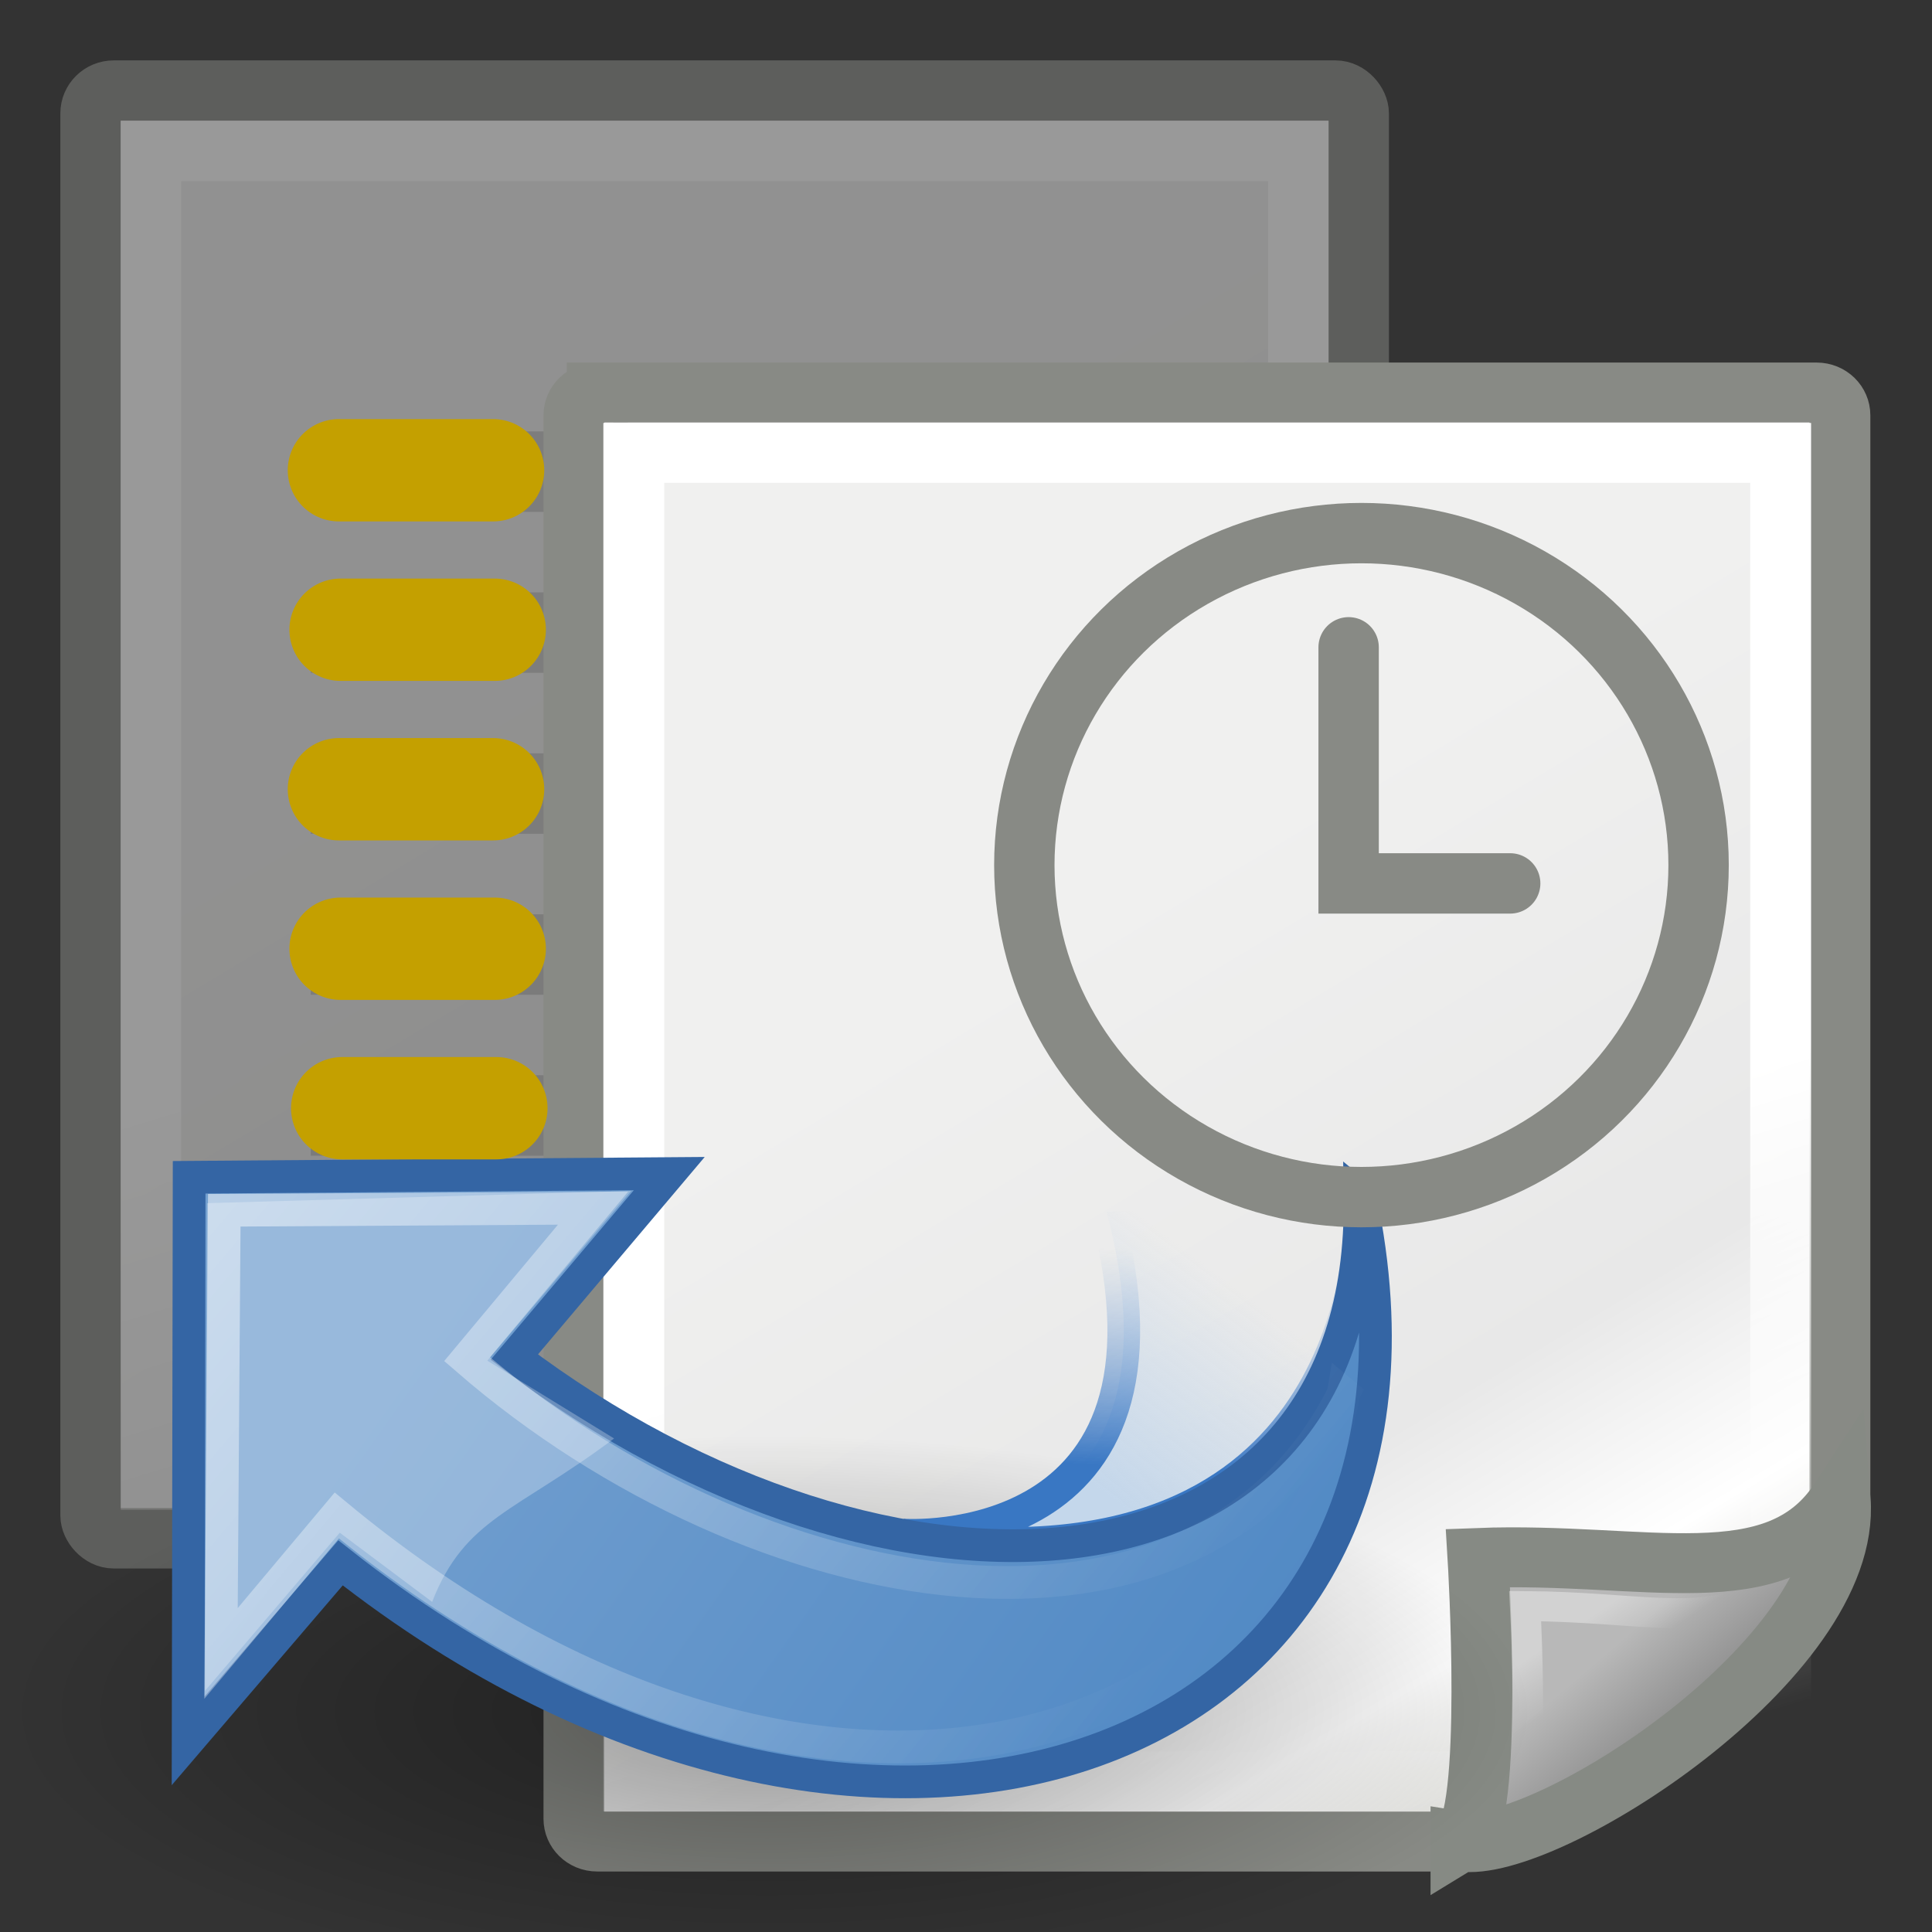 <?xml version="1.0" encoding="UTF-8" standalone="no"?>
<svg width="64" height="64" id="svg4198" version="1.1" xmlns:xlink="http://www.w3.org/1999/xlink" xmlns="http://www.w3.org/2000/svg" xmlns:svg="http://www.w3.org/2000/svg" xmlns:rdf="http://www.w3.org/1999/02/22-rdf-syntax-ns#" xmlns:cc="http://creativecommons.org/ns#" xmlns:dc="http://purl.org/dc/elements/1.1/">
  <rect width="100%" height="100%" fill="#333333" stroke="none"/>
  <title id="title947">Std_RecentFiles</title>
  <defs id="defs4200">
    <linearGradient id="linearGradient15218">
      <stop style="stop-color:#f0f0ef;stop-opacity:1" offset="0" id="stop15220" />
      <stop id="stop2269" offset="0.599" style="stop-color:#e8e8e8;stop-opacity:1" />
      <stop id="stop2267" offset="0.828" style="stop-color:#ffffff;stop-opacity:1" />
      <stop style="stop-color:#d8d8d3;stop-opacity:1" offset="1" id="stop15222" />
    </linearGradient>
    <linearGradient id="linearGradient2259">
      <stop style="stop-color:#ffffff;stop-opacity:1" offset="0" id="stop2261" />
      <stop style="stop-color:#ffffff;stop-opacity:0" offset="1" id="stop2263" />
    </linearGradient>
    <linearGradient id="linearGradient2224">
      <stop style="stop-color:#7c7c7c;stop-opacity:1" offset="0" id="stop2226" />
      <stop style="stop-color:#b8b8b8;stop-opacity:1" offset="1" id="stop2228" />
    </linearGradient>
    <linearGradient xlink:href="#linearGradient2224" id="linearGradient2230" x1="35.997" y1="40.458" x2="33.665" y2="37.771" gradientUnits="userSpaceOnUse" gradientTransform="translate(6.843,3.332)" />
    <linearGradient id="linearGradient2251">
      <stop style="stop-color:#ffffff;stop-opacity:1" offset="0" id="stop2253" />
      <stop style="stop-color:#ffffff;stop-opacity:0" offset="1" id="stop2255" />
    </linearGradient>
    <linearGradient xlink:href="#linearGradient2251" id="linearGradient2257" x1="33.396" y1="36.921" x2="34.17" y2="38.07" gradientUnits="userSpaceOnUse" gradientTransform="translate(6.939,3.13)" />
    <linearGradient xlink:href="#linearGradient15218" id="linearGradient4258" gradientUnits="userSpaceOnUse" gradientTransform="matrix(1.084,0,0,0.988,-8.724,-4.892)" x1="22.308" y1="18.992" x2="35.785" y2="39.498" />
    <linearGradient xlink:href="#linearGradient2259" id="linearGradient4260" gradientUnits="userSpaceOnUse" gradientTransform="matrix(0.982,0,0,0.97,-6.298,-4.179)" x1="26.076" y1="26.697" x2="30.811" y2="42.007" />
    <linearGradient xlink:href="#linearGradient2259" id="linearGradient13651" gradientUnits="userSpaceOnUse" gradientTransform="matrix(0.968,0,0,0.971,7.439,4.054)" x1="26.076" y1="26.697" x2="30.811" y2="42.007" />
    <linearGradient xlink:href="#linearGradient15218" id="linearGradient13653" gradientUnits="userSpaceOnUse" gradientTransform="matrix(1.067,0,0,0.989,5.073,3.334)" x1="22.308" y1="18.992" x2="35.785" y2="39.498" />
    <radialGradient r="19.571" fy="33.9" fx="270.583" cy="33.9" cx="270.583" gradientTransform="matrix(1.115,0.272,-0.751,3.075,-471.086,-148.329)" gradientUnits="userSpaceOnUse" id="radialGradient3817" xlink:href="#linearGradient3682" />
    <linearGradient id="linearGradient3682">
      <stop id="stop3684" offset="0" style="stop-color:#ff6d0f;stop-opacity:1" />
      <stop id="stop3686" offset="1" style="stop-color:#ff1000;stop-opacity:1" />
    </linearGradient>
    <radialGradient r="19.571" fy="29.149" fx="282.646" cy="29.149" cx="282.646" gradientTransform="matrix(0.619,0.967,-1.033,0.661,-327.276,-255.841)" gradientUnits="userSpaceOnUse" id="radialGradient3661" xlink:href="#linearGradient3864" />
    <linearGradient id="linearGradient3864">
      <stop style="stop-color:#71b2f8;stop-opacity:1" offset="0" id="stop3866" />
      <stop style="stop-color:#002795;stop-opacity:1" offset="1" id="stop3868" />
    </linearGradient>
    <linearGradient gradientUnits="userSpaceOnUse" y2="24.842" x2="37.124" y1="30.749" x1="32.648" id="linearGradient2696" xlink:href="#linearGradient2690" />
    <linearGradient gradientUnits="userSpaceOnUse" y2="24.842" x2="37.124" y1="31.456" x1="36.714" id="linearGradient2688" xlink:href="#linearGradient2682" />
    <linearGradient gradientUnits="userSpaceOnUse" y2="26.649" x2="53.589" y1="23.668" x1="18.936" id="linearGradient2408" xlink:href="#linearGradient2402" />
    <linearGradient gradientUnits="userSpaceOnUse" y2="20.609" x2="15.985" y1="36.061" x1="62.514" id="linearGradient2386" xlink:href="#linearGradient2380" />
    <radialGradient r="15.645" fy="36.421" fx="24.837" cy="36.421" cx="24.837" gradientTransform="matrix(1,0,0,0.537,0,16.873)" gradientUnits="userSpaceOnUse" id="radialGradient1503" xlink:href="#linearGradient8662" />
    <linearGradient y2="50.94" x2="45.38" y1="45.264" x1="46.835" gradientUnits="userSpaceOnUse" id="linearGradient1501" xlink:href="#linearGradient2871" />
    <linearGradient y2="26.048" x2="52.854" y1="26.048" x1="5.965" gradientUnits="userSpaceOnUse" id="linearGradient1493" xlink:href="#linearGradient2797" />
    <linearGradient y2="26.048" x2="52.854" y1="26.048" x1="5.965" gradientUnits="userSpaceOnUse" id="linearGradient1491" xlink:href="#linearGradient2797" />
    <linearGradient y2="26.194" x2="37.065" y1="29.73" x1="37.128" gradientTransform="matrix(-1,0,0,-1,47.528,45.847)" gradientUnits="userSpaceOnUse" id="linearGradient1488" xlink:href="#linearGradient2847" />
    <linearGradient y2="19.115" x2="15.419" y1="10.612" x1="13.479" gradientTransform="translate(0.465,-0.278)" gradientUnits="userSpaceOnUse" id="linearGradient1486" xlink:href="#linearGradient2831" />
    <linearGradient id="linearGradient8662">
      <stop id="stop8664" offset="0" style="stop-color:#000000;stop-opacity:1" />
      <stop id="stop8666" offset="1" style="stop-color:#000000;stop-opacity:0" />
    </linearGradient>
    <linearGradient id="linearGradient2797">
      <stop id="stop2799" offset="0" style="stop-color:#ffffff;stop-opacity:1" />
      <stop id="stop2801" offset="1" style="stop-color:#ffffff;stop-opacity:0" />
    </linearGradient>
    <linearGradient id="linearGradient2831">
      <stop id="stop2833" offset="0" style="stop-color:#3465a4;stop-opacity:1" />
      <stop style="stop-color:#5b86be;stop-opacity:1" offset="0.333" id="stop2855" />
      <stop id="stop2835" offset="1" style="stop-color:#83a8d8;stop-opacity:0" />
    </linearGradient>
    <linearGradient id="linearGradient2847">
      <stop id="stop2849" offset="0" style="stop-color:#3465a4;stop-opacity:1" />
      <stop id="stop2851" offset="1" style="stop-color:#3465a4;stop-opacity:0" />
    </linearGradient>
    <linearGradient id="linearGradient2871">
      <stop id="stop2873" offset="0" style="stop-color:#3465a4;stop-opacity:1" />
      <stop id="stop2875" offset="1" style="stop-color:#3465a4;stop-opacity:1" />
    </linearGradient>
    <linearGradient id="linearGradient2380">
      <stop id="stop2382" offset="0" style="stop-color:#b9cfe7;stop-opacity:1" />
      <stop id="stop2384" offset="1" style="stop-color:#729fcf;stop-opacity:1" />
    </linearGradient>
    <linearGradient id="linearGradient2402">
      <stop id="stop2404" offset="0" style="stop-color:#729fcf;stop-opacity:1" />
      <stop id="stop2406" offset="1" style="stop-color:#528ac5;stop-opacity:1" />
    </linearGradient>
    <linearGradient id="linearGradient2682">
      <stop id="stop2684" offset="0" style="stop-color:#3977c3;stop-opacity:1" />
      <stop id="stop2686" offset="1" style="stop-color:#89aedc;stop-opacity:0" />
    </linearGradient>
    <linearGradient id="linearGradient2690">
      <stop id="stop2692" offset="0" style="stop-color:#c4d7eb;stop-opacity:1" />
      <stop id="stop2694" offset="1" style="stop-color:#c4d7eb;stop-opacity:0" />
    </linearGradient>
    <linearGradient xlink:href="#linearGradient2380" id="linearGradient3681" gradientUnits="userSpaceOnUse" x1="62.514" y1="36.061" x2="15.985" y2="20.609" />
    <linearGradient xlink:href="#linearGradient2871" id="linearGradient3683" gradientUnits="userSpaceOnUse" x1="46.835" y1="45.264" x2="45.38" y2="50.94" />
    <linearGradient xlink:href="#linearGradient2402" id="linearGradient3685" gradientUnits="userSpaceOnUse" x1="18.936" y1="23.668" x2="53.589" y2="26.649" />
    <linearGradient xlink:href="#linearGradient2871" id="linearGradient3687" gradientUnits="userSpaceOnUse" x1="46.835" y1="45.264" x2="45.38" y2="50.94" />
    <linearGradient xlink:href="#linearGradient2690" id="linearGradient3698" gradientUnits="userSpaceOnUse" x1="32.648" y1="30.749" x2="37.124" y2="24.842" gradientTransform="translate(-64.248,5.583)" />
    <linearGradient xlink:href="#linearGradient2682" id="linearGradient3700" gradientUnits="userSpaceOnUse" x1="36.714" y1="31.456" x2="37.124" y2="24.842" gradientTransform="translate(-64.248,5.583)" />
    <linearGradient xlink:href="#linearGradient2831" id="linearGradient3705" gradientUnits="userSpaceOnUse" gradientTransform="translate(-63.782,5.305)" x1="13.479" y1="10.612" x2="15.419" y2="19.115" />
    <linearGradient xlink:href="#linearGradient2847" id="linearGradient3707" gradientUnits="userSpaceOnUse" gradientTransform="matrix(-1,0,0,-1,-16.72,51.43)" x1="37.128" y1="29.73" x2="37.065" y2="26.194" />
    <radialGradient xlink:href="#linearGradient8662" id="radialGradient3757" gradientUnits="userSpaceOnUse" gradientTransform="matrix(1,0,0,0.537,0,16.873)" cx="24.837" cy="36.421" fx="24.837" fy="36.421" r="15.645" />
    <linearGradient xlink:href="#linearGradient2690" id="linearGradient3759" gradientUnits="userSpaceOnUse" gradientTransform="translate(-64.248,5.583)" x1="32.648" y1="30.749" x2="37.124" y2="24.842" />
    <linearGradient xlink:href="#linearGradient2682" id="linearGradient3761" gradientUnits="userSpaceOnUse" gradientTransform="translate(-64.248,5.583)" x1="36.714" y1="31.456" x2="37.124" y2="24.842" />
    <linearGradient xlink:href="#linearGradient2402" id="linearGradient3763" gradientUnits="userSpaceOnUse" x1="18.936" y1="23.668" x2="53.589" y2="26.649" />
    <linearGradient xlink:href="#linearGradient2871" id="linearGradient3765" gradientUnits="userSpaceOnUse" x1="46.835" y1="45.264" x2="45.38" y2="50.94" />
    <linearGradient xlink:href="#linearGradient2402" id="linearGradient3767" gradientUnits="userSpaceOnUse" x1="18.936" y1="23.668" x2="53.589" y2="26.649" />
    <linearGradient xlink:href="#linearGradient2871" id="linearGradient3769" gradientUnits="userSpaceOnUse" x1="46.835" y1="45.264" x2="45.38" y2="50.94" />
    <linearGradient xlink:href="#linearGradient2797" id="linearGradient3771" gradientUnits="userSpaceOnUse" x1="5.965" y1="26.048" x2="52.854" y2="26.048" />
    <linearGradient gradientTransform="matrix(0.851,0,0,0.851,98.198,5.187)" xlink:href="#linearGradient3682-0" id="linearGradient3806" x1="-206.699" y1="68.842" x2="-211.402" y2="7.711" gradientUnits="userSpaceOnUse" />
    <linearGradient id="linearGradient3682-0">
      <stop id="stop3684-0" offset="0" style="stop-color:#a40000;stop-opacity:1" />
      <stop id="stop3686-0" offset="1" style="stop-color:#ef2929;stop-opacity:1" />
    </linearGradient>
    <linearGradient xlink:href="#linearGradient3864-9" id="linearGradient3808" x1="-146.745" y1="58.262" x2="-157.325" y2="26.521" gradientUnits="userSpaceOnUse" gradientTransform="matrix(1.009,0,0,1.009,-20.308,3.726)" />
    <linearGradient id="linearGradient3864-9">
      <stop style="stop-color:#204a87;stop-opacity:1" offset="0" id="stop3866-1" />
      <stop style="stop-color:#729fcf;stop-opacity:1" offset="1" id="stop3868-1" />
    </linearGradient>
    <linearGradient y2="26.521" x2="-157.325" y1="58.262" x1="-146.745" gradientTransform="matrix(0.859,0,0,0.859,80.923,8.357)" gradientUnits="userSpaceOnUse" id="linearGradient3168" xlink:href="#linearGradient3864-9" />
    <linearGradient id="linearGradient4689">
      <stop id="stop4691" offset="0" style="stop-color:#5a9fd4;stop-opacity:1" />
      <stop id="stop4693" offset="1" style="stop-color:#306998;stop-opacity:1" />
    </linearGradient>
    <linearGradient id="linearGradient4671">
      <stop id="stop4673" offset="0" style="stop-color:#ffd43b;stop-opacity:1" />
      <stop id="stop4675" offset="1" style="stop-color:#ffe873;stop-opacity:1" />
    </linearGradient>
    <linearGradient xlink:href="#linearGradient4689" id="linearGradient3063" gradientUnits="userSpaceOnUse" gradientTransform="matrix(0.303,0,0,0.306,-6.203,-4.426)" x1="26.649" y1="20.604" x2="135.665" y2="114.398" />
    <linearGradient y2="137.273" x2="112.031" y1="192.352" x1="150.961" gradientTransform="matrix(0.303,0,0,0.306,-6.203,-4.426)" gradientUnits="userSpaceOnUse" id="linearGradient3027" xlink:href="#linearGradient4671" />
  </defs>
  <g id="layer1" transform="translate(0,16)">
    <g id="g4268" style="opacity:0.5" transform="matrix(1.334,0,0,1.333,0.935,-15.083)">
      <rect y="34.033" x="20.162" height="2" width="13" id="rect2279" style="color:#000000;display:inline;overflow:visible;visibility:visible;opacity:0.17;fill:#000000;fill-opacity:1;fill-rule:evenodd;stroke:none;stroke-width:1;marker:none" />
      <rect ry="0.566" rx="0.576" y="1.563" x="1.548" height="35.977" width="31.491" id="rect4238" style="fill:url(#linearGradient4258);fill-opacity:1;fill-rule:evenodd;stroke:#888a85;stroke-width:1.5;stroke-linecap:butt;stroke-linejoin:miter;stroke-miterlimit:4;stroke-dasharray:none;stroke-dashoffset:0;stroke-opacity:1" />
      <rect ry="0" rx="0" y="3.064" x="3.048" height="33.02" width="28.492" id="rect4240" style="fill:none;stroke:url(#linearGradient4260);stroke-width:1.5;stroke-linecap:butt;stroke-linejoin:miter;stroke-miterlimit:4;stroke-dasharray:none;stroke-dashoffset:0;stroke-opacity:1" />
      <rect y="10.033" x="7.016" height="2" width="21" id="rect4248" style="color:#000000;display:inline;overflow:visible;visibility:visible;opacity:0.17;fill:#000000;fill-opacity:1;fill-rule:evenodd;stroke:none;stroke-width:1;marker:none" />
      <rect style="color:#000000;display:inline;overflow:visible;visibility:visible;opacity:0.17;fill:#000000;fill-opacity:1;fill-rule:evenodd;stroke:none;stroke-width:1;marker:none" id="rect4250" width="20" height="2" x="7.016" y="14.033" />
      <rect y="18.033" x="7.016" height="2" width="18" id="rect4252" style="color:#000000;display:inline;overflow:visible;visibility:visible;opacity:0.17;fill:#000000;fill-opacity:1;fill-rule:evenodd;stroke:none;stroke-width:1;marker:none" />
      <rect style="color:#000000;display:inline;overflow:visible;visibility:visible;opacity:0.17;fill:#000000;fill-opacity:1;fill-rule:evenodd;stroke:none;stroke-width:1;marker:none" id="rect4254" width="21" height="2" x="7.016" y="22.033" />
      <rect y="26.033" x="7.016" height="2" width="13" id="rect4256" style="color:#000000;display:inline;overflow:visible;visibility:visible;opacity:0.17;fill:#000000;fill-opacity:1;fill-rule:evenodd;stroke:none;stroke-width:1;marker:none" />
    </g>
    <g id="g12863" transform="matrix(1.353,0,0,1.332,-1.532,-16.05)">
      <path style="fill:url(#linearGradient13653);fill-opacity:1;fill-rule:evenodd;stroke:#888a85;stroke-width:1.49;stroke-linecap:butt;stroke-linejoin:miter;stroke-miterlimit:4;stroke-dashoffset:0;stroke-opacity:1" d="m 15.754,9.799 h 29.856 c 0.316,0 0.57,0.253 0.57,0.567 v 27.167 c 0,2.476 -6.88,8.303 -9.268,8.303 H 15.754 c -0.316,0 -0.57,-0.253 -0.57,-0.567 V 10.367 c 0,-0.314 0.254,-0.567 0.57,-0.567 z" id="rect12413" />
      <rect ry="0" rx="0" y="11.301" x="16.65" height="33.041" width="28.079" id="rect15244" style="fill:none;stroke:url(#linearGradient13651);stroke-width:1.49;stroke-linecap:butt;stroke-linejoin:miter;stroke-miterlimit:4;stroke-dasharray:none;stroke-dashoffset:0;stroke-opacity:1" />
      <path id="path2210" d="m 36.902,45.835 c 2.03,0.33 9.589,-4.53 9.284,-8.498 -1.563,2.423 -4.759,1.287 -8.867,1.446 0,0 0.395,6.552 -0.417,7.052 z" style="color:#000000;display:inline;overflow:visible;visibility:visible;fill:url(#linearGradient2230);fill-opacity:1;fill-rule:evenodd;stroke:#868a84;stroke-width:1.49;stroke-linecap:butt;stroke-linejoin:miter;stroke-miterlimit:4;stroke-dasharray:none;stroke-dashoffset:0;stroke-opacity:1;marker:none" />
      <path style="color:#000000;display:inline;overflow:visible;visibility:visible;opacity:0.369;fill:none;stroke:url(#linearGradient2257);stroke-width:0.745;stroke-linecap:butt;stroke-linejoin:miter;stroke-miterlimit:4;stroke-dasharray:none;stroke-dashoffset:0;stroke-opacity:1;marker:none" d="m 38.448,43.817 c 1.37,-0.684 4.428,-2.146 5.728,-4.027 -1.596,0.68 -2.948,0.209 -5.702,0.19 0,0 0.162,3.062 -0.025,3.837 z" id="path2247" />
    </g>
    <g id="g3736" transform="matrix(1.086,0,0,1.086,68.894,-7.523)" style="stroke-width:1.329;stroke-miterlimit:4;stroke-dasharray:none">
      <ellipse style="color:#000000;display:inline;overflow:visible;visibility:visible;opacity:0.383;fill:url(#radialGradient3757);fill-opacity:1;fill-rule:evenodd;stroke:none;stroke-width:1.088;marker:none" id="path8660" transform="matrix(-1.49,0,0,-1.001,-3.039,80.864)" cx="24.837" cy="36.421" rx="15.645" ry="8.397" />
      <path style="color:#000000;display:block;overflow:visible;visibility:visible;fill:url(#linearGradient3759);fill-opacity:1;fill-rule:nonzero;stroke:url(#linearGradient3761);stroke-width:0.998;stroke-linecap:butt;stroke-linejoin:miter;stroke-miterlimit:4;stroke-dasharray:none;stroke-dashoffset:0;stroke-opacity:1;marker:none" d="m -35.873,39.02 c 0,0 8.938,0.625 6.188,-9.875 h 7.776 c 0,1.503 -0.588,11.875 -13.963,9.875 z" id="path2839" />
      <g id="g2779" transform="matrix(0.579,0.489,0.489,-0.579,-72.169,36.119)" style="color:#000000;display:block;overflow:visible;visibility:visible;fill:url(#linearGradient3767);fill-opacity:1;fill-rule:nonzero;stroke:url(#linearGradient3769);stroke-width:1.317;stroke-linecap:butt;stroke-linejoin:miter;stroke-miterlimit:4;stroke-dasharray:none;stroke-dashoffset:0;stroke-opacity:1;marker:none">
        <path id="path2781" d="M 44.307,50.23 C 62.821,35.819 49.665,13.412 22.462,12.498 L 22.399,3.069 7.794,20.424 22.462,33.006 c 0,0 0,-9.668 0,-9.668 18.83,0.999 32.982,14.072 21.844,26.892 z" style="color:#000000;display:block;overflow:visible;visibility:visible;fill:url(#linearGradient3763);fill-opacity:1;fill-rule:nonzero;stroke:url(#linearGradient3765);stroke-width:1.317;stroke-linecap:butt;stroke-linejoin:miter;stroke-miterlimit:4;stroke-dasharray:none;stroke-dashoffset:0;stroke-opacity:1;marker:none" />
      </g>
      <path id="path2791" d="m -57.185,43.77 0.062,-14.875 12.938,-0.375 -4.389,5.179 3.867,2.373 c -3,2.25 -4.55,2.422 -5.55,4.985 l -2.817,-2.11 z" style="color:#000000;display:inline;overflow:visible;visibility:visible;opacity:0.272;fill:#ffffff;fill-opacity:1;fill-rule:nonzero;stroke:none;stroke-width:1.329;marker:none" />
      <g style="opacity:0.5;fill:none;stroke:#ffffff;stroke-width:1.499;stroke-miterlimit:4;stroke-dasharray:none;stroke-opacity:1" transform="matrix(0.509,0.43,0.43,-0.509,-68.221,36.124)" id="g2793">
        <path style="color:#000000;display:block;overflow:visible;visibility:visible;fill:none;stroke:url(#linearGradient3771);stroke-width:1.499;stroke-linecap:butt;stroke-linejoin:miter;stroke-miterlimit:4;stroke-dasharray:none;stroke-dashoffset:0;stroke-opacity:1;marker:none" d="M 51.09,45.944 C 60.21,30.724 46.632,12.201 19.485,11.949 L 19.513,3.703 6.534,19.297 19.368,30.269 c 0,0 0.056,-9.007 0.056,-9.007 17.528,-0.224 35.195,10.103 31.667,24.682 z" id="path2795" />
      </g>
    </g>
    <ellipse style="fill:none;fill-rule:evenodd;stroke:#888a85;stroke-width:2;stroke-linecap:round;stroke-miterlimit:4;stroke-dasharray:none" id="path968" cx="45.1" cy="12.658" rx="11.168" ry="10.998" />
    <path style="fill:none;stroke:#888a85;stroke-width:2;stroke-linecap:round;stroke-linejoin:miter;stroke-miterlimit:4;stroke-dasharray:none;stroke-opacity:1" d="M 50.027,13.264 H 44.675 V 5.443" id="path966" />
  </g>
  <path style="fill:none;stroke:#c4a000;stroke-width:3.39;stroke-linecap:round;stroke-linejoin:miter;stroke-opacity:1" d="M 11.336,36.711 H 16.443" id="path3773-5" />
  <path style="fill:none;stroke:#c4a000;stroke-width:3.39;stroke-linecap:round;stroke-linejoin:miter;stroke-opacity:1" d="M 11.282,31.428 H 16.388" id="path3773-7" />
  <path style="fill:none;stroke:#c4a000;stroke-width:3.39;stroke-linecap:round;stroke-linejoin:miter;stroke-opacity:1" d="M 11.227,26.145 H 16.334" id="path3773-3" />
  <path style="fill:none;stroke:#c4a000;stroke-width:3.39;stroke-linecap:round;stroke-linejoin:miter;stroke-opacity:1" d="M 11.282,20.861 H 16.388" id="path3773-2" />
  <path style="fill:none;stroke:#c4a000;stroke-width:3.39;stroke-linecap:round;stroke-linejoin:miter;stroke-opacity:1" d="M 11.227,15.578 H 16.334" id="path3773" />
</svg>
